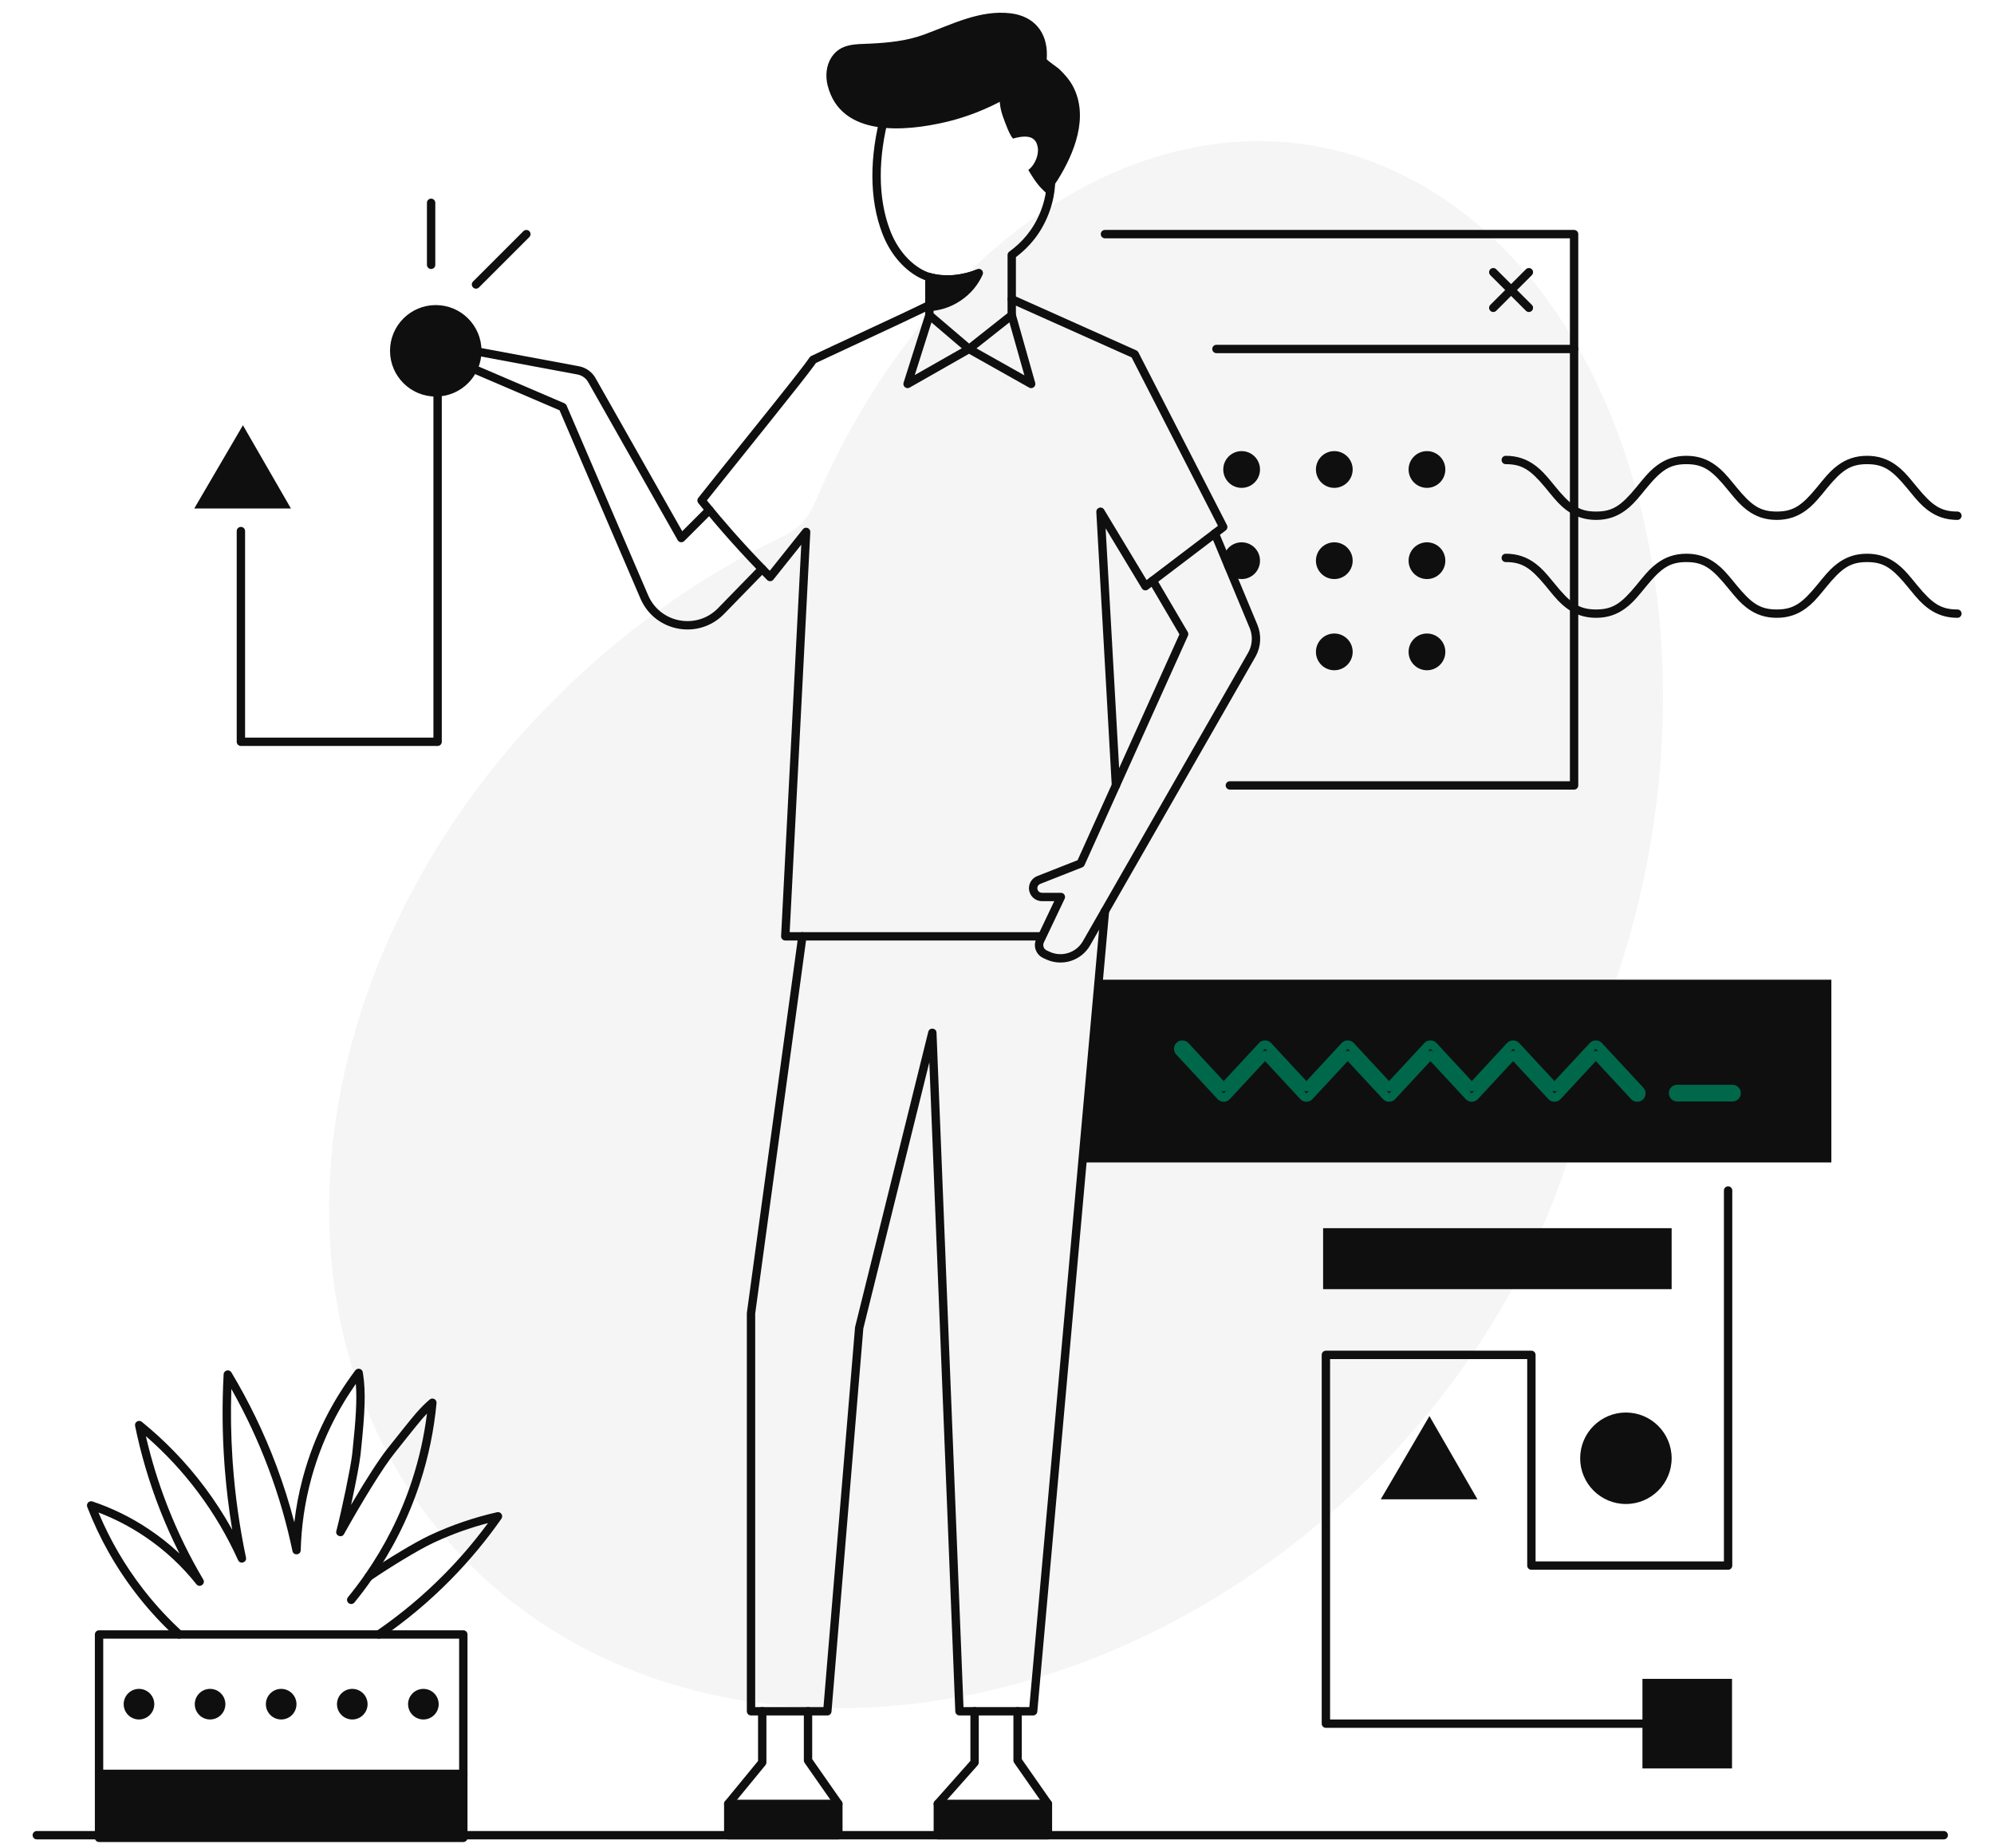 <svg viewBox="153.3 122.427 715.4 663.146" xmlns="http://www.w3.org/2000/svg" overflow="visible" xmlns:xlink="http://www.w3.org/1999/xlink" width="715.4px" height="663.146px"><g id="Master/Scenes/Life Management" stroke="none" stroke-width="1" fill="none" fill-rule="evenodd"><g id="Background" transform="translate(271, 173) scale(1 1)" fill="#0f0f0f"><g id="Background/1" stroke="none" stroke-width="1" fill="none" fill-rule="evenodd"><path d="M401.585,21.622 C324.481,-31.529 222.87,16.932 174.633,129.863 L174.597,129.947 C172.327,135.265 168.47,139.362 163.384,141.797 C138.795,153.569 115.027,169.313 93.18,188.984 C-8.188,280.257 -29.867,421.435 44.757,504.314 C119.382,587.193 262.052,580.389 363.421,489.117 C415.428,442.289 446.46,382.325 454.271,323.837 C454.585,321.484 455.157,319.254 455.993,317.194 C501.368,205.349 477.522,73.968 401.585,21.622" id="Fill-3" fill-opacity=".04" fill="#0f0f0f"/></g></g><g id="Group-80" transform="translate(166, 126)"><g id="Group-5" transform="translate(283, 0.365)" fill="#0f0f0f"><path d="M2.55,16.723 C2.59,16.661 2.63,16.598 2.671,16.536 C5.947,11.598 11.341,11.954 16.562,11.708 C23.075,11.401 29.578,10.745 35.743,8.496 C45.764,4.842 55.837,-0.463 66.846,0.834 C75.239,1.822 80.097,7.602 79.892,16.043 C79.882,16.452 79.862,16.859 79.834,17.266 C79.809,17.619 83.831,20.381 84.254,20.78 C86.159,22.582 88.022,24.698 89.254,27.029 C95.055,38.012 89.719,51.124 83.706,60.731 C83.409,61.204 80.195,65.842 80.254,65.901 C77.868,63.567 76.688,62.874 73.239,57.052 C75.942,54.93 76.984,51.269 76.65,49.113 C76.204,46.233 74.591,43.829 67.727,45.785 C66.546,44.472 65.121,40.72 64.028,37.594 C63.359,35.687 63.09,33.96 62.989,32.61 C55.112,36.718 48.202,38.777 43.468,39.878 C29.101,43.223 5.976,45.411 1.242,26.74 C0.393,23.384 0.702,19.643 2.55,16.723" id="Fill-3"/></g><path d="M364.435,59.756 C365.263,59.777 365.918,60.464 365.898,61.293 C365.799,65.297 365.026,69.4 363.401,73.47 C360.725,80.186 356.66,84.958 351.977,88.538 L351.787,88.68 L351.788,109.515 C351.788,109.922 351.622,110.31 351.333,110.591 L351.218,110.691 L335.888,122.812 C335.367,123.225 334.642,123.241 334.105,122.87 L333.985,122.777 L319.765,110.656 C319.468,110.403 319.283,110.045 319.245,109.66 L319.238,109.515 L319.238,95.868 C319.238,95.039 319.91,94.368 320.738,94.368 C321.518,94.368 322.158,94.962 322.231,95.723 L322.238,95.868 L322.237,108.821 L334.993,119.694 L348.787,108.788 L348.788,87.926 C348.788,87.498 348.97,87.094 349.283,86.812 L349.407,86.711 C354.008,83.373 358.026,78.857 360.615,72.359 C362.101,68.635 362.808,64.882 362.898,61.219 C362.919,60.39 363.607,59.736 364.435,59.756 Z" id="Stroke-6" fill="#0f0f0f" fill-rule="nonzero"/><path d="M349.876,108.073 C350.626,107.861 351.404,108.258 351.681,108.971 L351.727,109.108 L358.705,133.774 C359.058,135.019 357.783,136.073 356.644,135.549 L356.527,135.489 L334.962,123.357 L313.657,135.486 C312.509,136.139 311.163,135.101 311.451,133.854 L311.485,133.729 L319.305,109.063 C319.555,108.273 320.399,107.836 321.188,108.086 C321.932,108.322 322.363,109.083 322.202,109.83 L322.165,109.969 L315.502,130.982 L334.216,120.331 C334.628,120.096 335.123,120.071 335.553,120.257 L335.693,120.327 L354.828,131.091 L348.841,109.924 C348.628,109.174 349.026,108.396 349.739,108.119 L349.876,108.073 Z" id="Stroke-8" fill="#0f0f0f" fill-rule="nonzero"/><path d="M320.069,104.543 C320.811,104.173 321.711,104.475 322.081,105.216 C322.45,105.958 322.148,106.859 321.407,107.228 L319.136,108.342 C316.899,109.427 313.987,110.808 310.071,112.643 L281.282,126.077 L280.019,126.679 L279.395,127.555 C277.081,130.736 271.932,137.255 262.119,149.499 L243.662,172.519 L240.919,175.972 L241.542,176.738 C244.31,180.125 247.166,183.493 250.115,186.843 L251.598,188.517 C255.339,192.713 259.142,196.776 263.003,200.716 L263.479,201.199 L275.346,186.329 C276.255,185.19 278.091,185.887 278.016,187.343 L270.617,330.865 L360.118,330.865 C360.898,330.865 361.538,331.46 361.611,332.221 L361.618,332.365 C361.618,333.145 361.023,333.786 360.262,333.858 L360.118,333.865 L269.038,333.865 C268.179,333.865 267.496,333.146 267.54,332.288 L274.779,191.849 L264.768,204.391 C264.209,205.091 263.164,205.147 262.533,204.511 C258.063,200.01 253.671,195.35 249.358,190.513 C245.352,186.017 241.513,181.489 237.831,176.927 C237.391,176.382 237.387,175.605 237.821,175.055 L245.287,165.683 L264.786,141.363 C272.548,131.641 276.379,126.72 277.767,124.66 C277.917,124.438 278.123,124.26 278.364,124.145 L285.528,120.768 L308.78,109.935 C314.169,107.409 317.649,105.748 320.069,104.543 Z" id="Stroke-10" fill="#0f0f0f" fill-rule="nonzero"/><path d="M348.919,103.162 C349.237,102.45 350.042,102.109 350.766,102.353 L350.901,102.406 L395.003,122.143 C395.27,122.262 395.495,122.457 395.652,122.701 L395.725,122.828 L427.513,184.831 C427.822,185.435 427.686,186.165 427.195,186.617 L427.085,186.71 L424.174,188.919 L424.055,189.019 L399.156,207.939 C398.485,208.449 397.537,208.303 397.045,207.642 L396.963,207.52 L383.968,185.971 L389.168,278.225 C389.168,279.053 388.496,279.725 387.668,279.725 C386.888,279.725 386.247,279.13 386.175,278.369 L380.633,180.104 C380.548,178.59 382.484,177.945 383.338,179.129 L383.415,179.245 L398.669,204.539 L422.126,186.717 L422.241,186.62 L424.269,185.08 L393.296,124.666 L349.675,105.144 C348.963,104.826 348.622,104.021 348.866,103.297 L348.919,103.162 Z" id="Stroke-12" fill="#0f0f0f" fill-rule="nonzero"/><path d="M423.149,186.315 C423.782,186.315 424.324,186.707 424.544,187.263 L424.561,187.313 L438.416,220.578 C439.932,224.213 439.728,228.331 437.876,231.792 L437.691,232.125 L378.411,335.598 C375.294,341.04 368.588,343.239 362.871,340.744 L362.581,340.613 L361.549,340.131 C359.047,338.963 357.937,336.03 359.001,333.511 L359.095,333.302 L365.543,319.744 L361.121,319.745 C358.623,319.745 356.584,317.776 356.472,315.306 L356.468,315.093 C356.468,313.255 357.548,311.597 359.213,310.848 L359.416,310.762 L373.911,305.051 L386.27,277.664 L386.3,277.588 L410.452,224.015 L399.584,205.504 C399.189,204.832 399.378,203.978 399.997,203.53 L400.118,203.451 C400.791,203.056 401.644,203.245 402.092,203.864 L402.171,203.985 L413.431,223.166 C413.65,223.539 413.696,223.986 413.563,224.392 L413.505,224.542 L389.06,278.765 L389.035,278.833 L376.395,306.842 C376.254,307.153 376.012,307.406 375.71,307.56 L375.577,307.62 L360.517,313.553 C359.883,313.803 359.468,314.413 359.468,315.093 C359.468,315.957 360.132,316.666 360.978,316.739 L361.121,316.745 L367.918,316.745 C368.976,316.745 369.687,317.803 369.323,318.769 L369.272,318.889 L361.804,334.591 C361.324,335.602 361.716,336.802 362.678,337.34 L362.819,337.413 L363.851,337.896 C368.132,339.895 373.214,338.349 375.667,334.345 L375.808,334.107 L435.088,230.634 C436.591,228.011 436.836,224.859 435.771,222.043 L435.647,221.731 L421.764,188.401 C421.707,188.264 421.671,188.12 421.656,187.973 L421.649,187.815 C421.649,186.986 422.32,186.315 423.149,186.315 Z" id="Stroke-14" fill="#0f0f0f" fill-rule="nonzero"/><path d="M157.523,121.948 C157.801,121.392 158.389,121.069 158.999,121.124 L159.14,121.144 L194.917,127.817 C197.365,128.246 199.506,129.706 200.801,131.818 L200.952,132.074 L232.07,187.02 L240.737,178.354 C241.286,177.805 242.155,177.77 242.744,178.251 L242.858,178.354 C243.407,178.903 243.442,179.772 242.961,180.361 L242.858,180.475 L232.798,190.536 C232.132,191.202 231.037,191.091 230.511,190.339 L230.432,190.215 L198.342,133.553 C197.552,132.161 196.213,131.172 194.646,130.822 L194.383,130.769 L159.7,124.3 L158.088,127.525 L189.789,141.116 C190.098,141.248 190.352,141.481 190.513,141.773 L190.576,141.902 L219.836,209.993 C224.111,219.931 237.028,222.412 244.683,214.861 L244.913,214.629 L259.663,199.488 C260.241,198.894 261.191,198.882 261.784,199.46 C262.341,200.002 262.386,200.871 261.914,201.466 L261.812,201.581 L247.062,216.722 C238.039,225.992 222.556,223.237 217.237,211.535 L217.079,211.178 L188.056,143.637 L155.444,129.656 C154.694,129.335 154.347,128.481 154.635,127.737 L154.693,127.607 L157.523,121.948 Z" id="Stroke-16" fill="#0f0f0f" fill-rule="nonzero"/><path d="M383.718,321.805 L383.862,321.811 C384.639,321.88 385.224,322.53 385.228,323.294 L385.222,323.439 L359.461,610.539 C359.396,611.264 358.823,611.83 358.111,611.898 L357.967,611.905 L331.537,611.905 C330.78,611.905 330.149,611.342 330.051,610.605 L330.039,610.465 L320.719,377.566 L297.043,473.068 L285.622,610.529 C285.561,611.261 284.982,611.834 284.264,611.899 L284.127,611.905 L256.747,611.905 C255.968,611.905 255.327,611.31 255.254,610.549 L255.247,610.405 L255.247,467.636 L255.261,467.433 L273.691,332.162 C273.803,331.341 274.559,330.767 275.38,330.878 C276.152,330.984 276.707,331.66 276.676,332.423 L276.664,332.567 L258.247,467.735 L258.247,608.904 L282.746,608.904 L294.064,472.7 C294.067,472.661 294.072,472.621 294.078,472.581 L294.102,472.464 L320.341,366.624 C320.747,364.989 323.083,365.178 323.284,366.776 L323.296,366.925 L332.978,608.904 L356.596,608.904 L382.234,323.171 C382.3,322.443 382.875,321.883 383.576,321.812 L383.718,321.805 Z" id="Stroke-18" fill="#0f0f0f" fill-rule="nonzero"/><path d="M352.387,608.905 C353.167,608.905 353.808,609.5 353.881,610.26 L353.887,610.405 L353.887,627.573 L364.498,642.767 C364.645,642.977 364.735,643.22 364.761,643.473 L364.768,643.626 L364.768,654.865 C364.768,655.644 364.174,656.285 363.413,656.358 L363.268,656.365 L323.768,656.365 C322.989,656.365 322.348,655.77 322.275,655.009 L322.268,654.865 L322.268,643.626 C322.268,643.311 322.367,643.006 322.549,642.752 L322.647,642.63 L335.457,628.204 L335.457,610.405 C335.457,609.625 336.052,608.984 336.813,608.912 L336.957,608.905 C337.737,608.905 338.378,609.5 338.451,610.26 L338.457,610.405 L338.457,628.775 C338.457,629.089 338.358,629.395 338.177,629.648 L338.079,629.771 L325.268,644.194 L325.268,653.364 L361.768,653.364 L361.768,644.097 L351.158,628.905 C351.011,628.695 350.921,628.452 350.895,628.198 L350.887,628.046 L350.887,610.405 C350.887,609.576 351.559,608.905 352.387,608.905 Z" id="Stroke-20" fill="#0f0f0f" fill-rule="nonzero"/><path d="M363.266,642.129 C364.095,642.129 364.766,642.801 364.766,643.629 C364.766,644.409 364.171,645.05 363.411,645.123 L363.266,645.129 L323.765,645.129 C322.937,645.129 322.265,644.458 322.265,643.629 C322.265,642.85 322.86,642.209 323.621,642.136 L323.765,642.129 L363.266,642.129 Z" id="Stroke-22" fill="#0f0f0f" fill-rule="nonzero"/><path d="M277.2,608.905 C277.98,608.905 278.62,609.5 278.693,610.26 L278.7,610.405 L278.699,627.573 L289.31,642.767 C289.456,642.977 289.546,643.22 289.572,643.473 L289.58,643.626 L289.58,654.865 C289.58,655.644 288.985,656.285 288.224,656.358 L288.08,656.365 L248.58,656.365 C247.8,656.365 247.159,655.77 247.087,655.009 L247.08,654.865 L247.08,643.626 C247.08,643.328 247.168,643.039 247.332,642.793 L247.42,642.674 L259.269,628.238 L259.27,610.405 C259.27,609.625 259.865,608.984 260.625,608.912 L260.77,608.905 C261.55,608.905 262.19,609.5 262.263,610.26 L262.27,610.405 L262.27,628.775 C262.27,629.072 262.181,629.362 262.018,629.607 L261.929,629.726 L250.079,644.163 L250.079,653.364 L286.579,653.364 L286.579,644.096 L275.97,628.905 C275.824,628.695 275.734,628.451 275.708,628.198 L275.7,628.046 L275.7,610.405 C275.7,609.576 276.371,608.905 277.2,608.905 Z" id="Stroke-24" fill="#0f0f0f" fill-rule="nonzero"/><path d="M288.079,642.129 C288.907,642.129 289.579,642.801 289.579,643.629 C289.579,644.409 288.984,645.05 288.223,645.123 L288.079,645.129 L248.578,645.129 C247.749,645.129 247.078,644.458 247.078,643.629 C247.078,642.85 247.673,642.209 248.433,642.136 L248.578,642.129 L288.079,642.129 Z" id="Stroke-26" fill="#0f0f0f" fill-rule="nonzero"/><path d="M303.482,36.898 C303.699,36.099 304.523,35.627 305.323,35.844 C306.122,36.061 306.594,36.885 306.377,37.685 C302.298,52.701 302.119,67.46 306.73,79.291 C309.072,85.297 313.022,90.269 317.963,93.07 C323.157,96.014 330.235,95.852 337.575,93.248 C338.356,92.971 339.213,93.379 339.49,94.16 C339.767,94.941 339.359,95.798 338.578,96.075 C330.496,98.943 322.561,99.124 316.484,95.679 C310.9,92.515 306.513,86.994 303.935,80.38 C299.061,67.876 299.248,52.485 303.482,36.898 Z" id="Stroke-28" fill="#0f0f0f" fill-rule="nonzero"/><polygon id="Fill-40" fill="#0f0f0f" points="644.347 413.504 375.634 413.504 382.215 347.925 644.347 347.925"/><path d="M160.049,122.294 C160.049,131.357 152.702,138.703 143.641,138.703 C134.577,138.703 127.231,131.357 127.231,122.294 C127.231,113.231 134.577,105.885 143.641,105.885 C152.702,105.885 160.049,113.231 160.049,122.294" id="Fill-42" fill="#0f0f0f"/><path d="M144.303,126.5 C145.083,126.5 145.723,127.095 145.796,127.856 L145.803,128 L145.803,262.563 C145.803,263.342 145.208,263.983 144.447,264.056 L144.303,264.063 L73.729,264.063 C72.949,264.063 72.309,263.468 72.236,262.707 L72.229,262.563 L72.229,186.97 C72.229,186.141 72.901,185.47 73.729,185.47 C74.509,185.47 75.149,186.065 75.222,186.825 L75.229,186.97 L75.228,261.062 L142.802,261.062 L142.803,128 C142.803,127.22 143.398,126.58 144.159,126.507 L144.303,126.5 Z" id="Stroke-46" fill="#0f0f0f" fill-rule="nonzero"/><polygon id="Fill-45" fill="#0f0f0f" points="57 178.854 74.457 149 91.674 178.854"/><path d="M141.975,67.698 C142.755,67.698 143.396,68.293 143.468,69.053 L143.475,69.198 L143.475,91.445 C143.475,92.273 142.804,92.945 141.975,92.945 C141.196,92.945 140.555,92.35 140.482,91.589 L140.475,91.445 L140.475,69.198 C140.475,68.369 141.147,67.698 141.975,67.698 Z" id="Stroke-47" fill="#0f0f0f" fill-rule="nonzero"/><path d="M175.083,79.366 C175.669,78.78 176.619,78.78 177.204,79.366 C177.754,79.915 177.788,80.784 177.307,81.373 L177.204,81.487 L159.138,99.553 C158.553,100.139 157.603,100.139 157.017,99.553 C156.468,99.004 156.434,98.135 156.914,97.546 L157.017,97.432 L175.083,79.366 Z" id="Stroke-48" fill="#0f0f0f" fill-rule="nonzero"/><path d="M552.046,78.926 C552.826,78.926 553.467,79.521 553.539,80.282 L553.546,80.426 L553.546,121.635 C553.546,122.415 552.951,123.056 552.191,123.128 L552.046,123.135 L423.728,123.135 C422.9,123.135 422.228,122.464 422.228,121.635 C422.228,120.856 422.823,120.215 423.584,120.142 L423.728,120.135 L550.546,120.135 L550.546,81.926 L383.728,81.926 C382.949,81.926 382.308,81.331 382.235,80.571 L382.228,80.426 C382.228,79.647 382.823,79.006 383.584,78.933 L383.728,78.926 L552.046,78.926 Z" id="Stroke-49" fill="#0f0f0f" fill-rule="nonzero"/><path d="M552.047,120.135 C552.826,120.135 553.467,120.73 553.54,121.491 L553.547,121.635 L553.547,278.225 C553.547,279.005 552.952,279.646 552.191,279.718 L552.047,279.725 L428.546,279.725 C427.717,279.725 427.046,279.054 427.046,278.225 C427.046,277.445 427.64,276.805 428.401,276.732 L428.546,276.725 L550.546,276.725 L550.547,121.635 C550.547,120.855 551.141,120.215 551.902,120.142 L552.047,120.135 Z" id="Stroke-50" fill="#0f0f0f" fill-rule="nonzero"/><path d="M521.989,93.031 C522.538,92.481 523.407,92.447 523.996,92.928 L524.11,93.031 L536.888,105.809 C537.474,106.394 537.474,107.344 536.888,107.93 C536.339,108.479 535.47,108.513 534.881,108.033 L534.767,107.93 L521.989,95.152 C521.403,94.566 521.403,93.616 521.989,93.031 Z" id="Stroke-51" fill="#0f0f0f" fill-rule="nonzero"/><path d="M534.767,93.031 C535.353,92.445 536.303,92.445 536.888,93.031 C537.438,93.58 537.472,94.449 536.991,95.038 L536.888,95.152 L524.11,107.93 C523.525,108.516 522.575,108.516 521.989,107.93 C521.44,107.381 521.406,106.512 521.886,105.923 L521.989,105.809 L534.767,93.031 Z" id="Stroke-52" fill="#0f0f0f" fill-rule="nonzero"/><path d="M505.854,164.872 C505.854,168.512 502.903,171.463 499.263,171.463 C495.623,171.463 492.671,168.512 492.671,164.872 C492.671,161.231 495.623,158.28 499.263,158.28 C502.903,158.28 505.854,161.231 505.854,164.872" id="Fill-53" fill="#0f0f0f"/><path d="M472.607,164.872 C472.607,168.512 469.656,171.463 466.016,171.463 C462.376,171.463 459.424,168.512 459.424,164.872 C459.424,161.231 462.376,158.28 466.016,158.28 C469.656,158.28 472.607,161.231 472.607,164.872" id="Fill-54" fill="#0f0f0f"/><path d="M439.36,164.872 C439.36,168.512 436.409,171.463 432.769,171.463 C429.129,171.463 426.177,168.512 426.177,164.872 C426.177,161.231 429.129,158.28 432.769,158.28 C436.409,158.28 439.36,161.231 439.36,164.872" id="Fill-55" fill="#0f0f0f"/><path d="M505.854,197.591 C505.854,201.232 502.903,204.182 499.263,204.182 C495.623,204.182 492.671,201.232 492.671,197.591 C492.671,193.95 495.623,191 499.263,191 C502.903,191 505.854,193.95 505.854,197.591" id="Fill-56" fill="#0f0f0f"/><path d="M472.607,197.591 C472.607,201.232 469.656,204.182 466.016,204.182 C462.376,204.182 459.424,201.232 459.424,197.591 C459.424,193.95 462.376,191 466.016,191 C469.656,191 472.607,193.95 472.607,197.591" id="Fill-57" fill="#0f0f0f"/><path d="M439.36,197.591 C439.36,201.232 436.409,204.182 432.769,204.182 C429.129,204.182 426.177,201.232 426.177,197.591 C426.177,193.95 429.129,191 432.769,191 C436.409,191 439.36,193.95 439.36,197.591" id="Fill-58" fill="#0f0f0f"/><path d="M505.854,230.311 C505.854,233.952 502.903,236.903 499.263,236.903 C495.623,236.903 492.671,233.952 492.671,230.311 C492.671,226.671 495.623,223.72 499.263,223.72 C502.903,223.72 505.854,226.671 505.854,230.311" id="Fill-59" fill="#0f0f0f"/><path d="M472.607,230.311 C472.607,233.952 469.656,236.903 466.016,236.903 C462.376,236.903 459.424,233.952 459.424,230.311 C459.424,226.671 462.376,223.72 466.016,223.72 C469.656,223.72 472.607,226.671 472.607,230.311" id="Fill-60" fill="#0f0f0f"/><path d="M657.16,159.962 C661.251,159.962 664.636,161.132 667.674,163.382 C669.848,164.992 671.315,166.564 674.234,170.152 L675.143,171.268 C680.567,177.852 683.629,179.962 689.57,179.962 C690.398,179.962 691.07,180.634 691.07,181.462 C691.07,182.291 690.398,182.962 689.57,182.962 C685.479,182.962 682.093,181.792 679.056,179.543 L678.63,179.221 C676.68,177.714 675.22,176.121 672.496,172.772 L671.587,171.657 C666.163,165.073 663.101,162.962 657.16,162.962 C651.219,162.962 648.157,165.073 642.733,171.657 L641.259,173.464 C638.706,176.57 637.293,178.04 635.264,179.543 C632.226,181.792 628.841,182.962 624.75,182.962 C620.659,182.962 617.274,181.792 614.237,179.543 L613.811,179.221 C611.861,177.714 610.402,176.121 607.678,172.772 L607.381,172.407 C601.569,165.232 598.504,162.962 592.344,162.962 C586.293,162.962 583.229,165.152 577.614,172.027 L576.444,173.464 C573.891,176.57 572.479,178.041 570.45,179.543 C567.412,181.793 564.027,182.962 559.937,182.962 C555.846,182.962 552.461,181.792 549.424,179.543 L548.998,179.221 C547.048,177.714 545.589,176.121 542.865,172.772 L542.259,172.026 L541.657,171.295 C536.419,164.995 533.362,162.962 527.532,162.962 C526.703,162.962 526.032,162.291 526.032,161.462 C526.032,160.634 526.703,159.962 527.532,159.962 C531.622,159.962 535.007,161.132 538.044,163.382 L538.47,163.704 C540.35,165.156 541.774,166.69 544.315,169.8 L544.899,170.518 C550.712,177.693 553.776,179.962 559.937,179.962 C565.877,179.962 568.939,177.852 574.362,171.269 L576.133,169.101 C578.501,166.239 579.881,164.825 581.83,163.382 C584.868,161.132 588.253,159.962 592.344,159.962 C596.434,159.962 599.82,161.132 602.857,163.382 C605.031,164.992 606.497,166.564 609.416,170.153 L610.325,171.268 C615.748,177.852 618.809,179.962 624.75,179.962 C630.691,179.962 633.753,177.852 639.177,171.268 L640.92,169.134 C643.305,166.249 644.689,164.831 646.646,163.382 C649.683,161.132 653.069,159.962 657.16,159.962 Z" id="Stroke-61" fill="#0f0f0f" fill-rule="nonzero"/><path d="M657.16,195.091 C661.251,195.091 664.636,196.261 667.674,198.511 L668.1,198.833 C669.841,200.178 671.191,201.592 673.399,204.263 L675.143,206.397 C680.567,212.981 683.629,215.091 689.57,215.091 C690.398,215.091 691.07,215.763 691.07,216.591 C691.07,217.42 690.398,218.091 689.57,218.091 C685.479,218.091 682.093,216.921 679.056,214.672 L678.63,214.35 C676.68,212.843 675.22,211.25 672.496,207.901 L672.199,207.536 C666.386,200.361 663.321,198.091 657.16,198.091 C651.109,198.091 648.044,200.281 642.429,207.156 L641.259,208.593 C638.706,211.699 637.293,213.169 635.264,214.672 C632.226,216.921 628.841,218.091 624.75,218.091 C620.659,218.091 617.274,216.921 614.237,214.672 L613.811,214.35 C611.861,212.843 610.402,211.25 607.678,207.901 L607.381,207.536 C601.569,200.361 598.504,198.091 592.344,198.091 C586.293,198.091 583.229,200.281 577.614,207.156 L576.444,208.593 C573.891,211.699 572.479,213.169 570.45,214.672 C567.412,216.921 564.027,218.091 559.937,218.091 C555.846,218.091 552.461,216.921 549.424,214.672 L548.998,214.35 C547.048,212.843 545.589,211.25 542.865,207.901 L542.259,207.155 L541.657,206.424 C536.419,200.124 533.362,198.091 527.532,198.091 C526.703,198.091 526.032,197.42 526.032,196.591 C526.032,195.763 526.703,195.091 527.532,195.091 C531.622,195.091 535.007,196.261 538.044,198.511 L538.47,198.833 C540.35,200.285 541.774,201.819 544.315,204.929 L544.899,205.647 C550.712,212.822 553.776,215.091 559.937,215.091 C565.877,215.091 568.939,212.981 574.362,206.398 L576.133,204.23 C578.501,201.368 579.881,199.954 581.83,198.511 C584.868,196.261 588.253,195.091 592.344,195.091 C596.434,195.091 599.82,196.261 602.857,198.511 L603.283,198.833 C605.233,200.339 606.692,201.933 609.416,205.281 L610.325,206.397 C615.748,212.981 618.809,215.091 624.75,215.091 C630.691,215.091 633.753,212.981 639.177,206.397 L640.92,204.263 C643.305,201.378 644.689,199.96 646.646,198.511 C649.683,196.261 653.069,195.091 657.16,195.091 Z" id="Stroke-62" fill="#0f0f0f" fill-rule="nonzero"/><path d="M684.67,653.365 C685.498,653.365 686.17,654.036 686.17,654.865 C686.17,655.644 685.575,656.285 684.814,656.358 L684.67,656.365 L0.5,656.365 C-0.329,656.365 -1,655.693 -1,654.865 C-1,654.085 -0.405,653.444 0.355,653.372 L0.5,653.365 L684.67,653.365 Z" id="Stroke-63" fill="#0f0f0f" fill-rule="nonzero"/><polygon id="Fill-74" fill="#0f0f0f" points="248.578 654.865 288.079 654.865 288.079 643.63 248.578 643.63"/><polygon id="Fill-75" fill="#0f0f0f" points="323.767 654.865 363.268 654.865 363.268 643.63 323.767 643.63"/><path d="M440.07,371.695 C440.628,371.093 441.558,371.057 442.161,371.589 L442.27,371.696 L456.002,386.509 L469.736,371.695 C470.294,371.093 471.224,371.057 471.827,371.589 L471.936,371.695 L485.67,386.509 L499.407,371.695 C499.965,371.093 500.895,371.057 501.498,371.589 L501.607,371.696 L515.339,386.509 L529.076,371.695 C529.634,371.093 530.564,371.057 531.167,371.589 L531.276,371.696 L545.008,386.508 L558.751,371.695 C559.31,371.093 560.239,371.058 560.841,371.589 L560.95,371.695 L575.792,387.695 C576.356,388.303 576.32,389.252 575.713,389.815 C575.143,390.343 574.274,390.345 573.703,389.843 L573.593,389.735 L559.85,374.92 L546.107,389.735 C545.549,390.338 544.619,390.373 544.016,389.841 L543.908,389.735 L530.175,374.92 L516.438,389.735 C515.88,390.338 514.95,390.373 514.347,389.841 L514.239,389.735 L500.506,374.92 L486.769,389.735 C486.211,390.338 485.281,390.373 484.679,389.841 L484.57,389.735 L470.836,374.92 L457.102,389.735 C456.543,390.338 455.613,390.373 455.01,389.841 L454.902,389.735 L441.169,374.921 L427.435,389.735 C426.876,390.338 425.946,390.373 425.344,389.841 L425.235,389.735 L410.402,373.735 C409.838,373.128 409.874,372.178 410.482,371.615 C411.051,371.087 411.921,371.086 412.492,371.588 L412.602,371.696 L426.335,386.509 L440.07,371.695 Z M608.863,387.121 C609.691,387.121 610.363,387.792 610.363,388.621 C610.363,389.4 609.768,390.041 609.007,390.114 L608.863,390.121 L589.035,390.121 C588.206,390.121 587.535,389.449 587.535,388.621 C587.535,387.841 588.13,387.2 588.89,387.127 L589.035,387.121 L608.863,387.121 Z" id="Combined-Shape" stroke="#00684a" stroke-width="3" stroke-linecap="round" stroke-linejoin="round"/><path d="M321.024,95.951 C323.16,96.447 326.398,96.936 330.299,96.526 C333.782,96.16 336.57,95.206 338.472,94.385 C337.686,96.102 335.581,100.088 331.018,103.113 C326.775,105.927 322.628,106.437 320.738,106.554 C320.834,103.019 320.928,99.485 321.024,95.951" id="Fill-78" fill="#0f0f0f"/><path d="M337.878,93.007 C335.549,94.013 332.993,94.734 330.142,95.034 C326.982,95.366 324.072,95.119 321.363,94.489 C320.439,94.275 319.55,94.961 319.525,95.91 L319.239,106.513 C319.215,107.394 319.951,108.105 320.831,108.051 C324.438,107.827 328.16,106.808 331.847,104.363 C335.786,101.751 338.249,98.476 339.836,95.009 C340.408,93.76 339.139,92.463 337.878,93.007 Z M335.147,97.137 L335.061,97.258 C333.822,98.941 332.234,100.507 330.189,101.862 L329.773,102.132 C327.273,103.705 324.754,104.538 322.283,104.89 L322.475,97.77 L322.851,97.832 C325.239,98.206 327.766,98.3 330.456,98.017 C331.937,97.862 333.347,97.604 334.692,97.259 L335.147,97.137 Z" id="Stroke-79" fill="#0f0f0f" fill-rule="nonzero"/><g id="Group" transform="translate(462, 423)" fill="#0f0f0f"><path d="M125.043,96.627 C125.043,105.69 117.695,113.037 108.633,113.037 C99.57,113.037 92.225,105.69 92.225,96.627 C92.225,87.564 99.57,80.218 108.633,80.218 C117.695,80.218 125.043,87.564 125.043,96.627" id="Fill-41"/><polygon id="Fill-43" points="114.569 207.914 146.707 207.914 146.707 175.776 114.569 175.776"/><polygon id="Fill-44" points="0 35.958 125.043 35.958 125.043 14.076 0 14.076"/><polygon id="Fill-45" points="20.689 111.343 38.146 81.489 55.363 111.343"/><path d="M145.302,-0.934 C146.082,-0.934 146.723,-0.339 146.795,0.422 L146.802,0.566 L146.802,135.129 C146.802,135.909 146.207,136.549 145.447,136.622 L145.302,136.629 L74.728,136.629 C73.949,136.629 73.308,136.034 73.235,135.273 L73.228,135.129 L73.228,61.036 L2.499,61.036 L2.499,190.346 L130.637,190.346 C131.417,190.346 132.058,190.941 132.13,191.702 L132.137,191.846 C132.137,192.626 131.542,193.266 130.782,193.339 L130.637,193.346 L0.999,193.346 C0.22,193.346 -0.421,192.751 -0.494,191.99 L-0.501,191.846 L-0.501,59.536 C-0.501,58.756 0.094,58.116 0.855,58.043 L0.999,58.036 L74.728,58.036 C75.508,58.036 76.149,58.631 76.221,59.392 L76.228,59.536 L76.228,133.629 L143.802,133.629 L143.802,0.566 C143.802,-0.213 144.397,-0.854 145.158,-0.927 L145.302,-0.934 Z" id="Stroke-46" fill-rule="nonzero"/></g></g><g id="Element" transform="translate(132, 379) scale(1 1)" fill="#0f0f0f"><g id="Element/Succulent" stroke="none" stroke-width="1" fill="none" fill-rule="evenodd"><g id="Group" transform="translate(54, 236)" fill="#0f0f0f"><path d="M133.528,92.348 L2.836,92.348 C2.007,92.348 1.336,93.019 1.336,93.848 L1.336,166.814 C1.336,167.642 2.007,168.314 2.836,168.314 L133.528,168.314 C134.356,168.314 135.028,167.642 135.028,166.814 L135.028,93.848 C135.028,93.019 134.356,92.348 133.528,92.348 Z M132.027,95.347 L132.027,165.313 L4.335,165.313 L4.335,95.347 L132.027,95.347 Z" id="Stroke-64" fill-rule="nonzero"/><path d="M120.487,14.607 L120.384,14.715 C119.996,15.123 119.602,15.551 119.2,16.002 L118.794,16.46 C116.82,18.709 109.472,28.032 108.937,28.687 C104.699,33.885 96.651,47.153 90.731,57.826 C89.873,59.371 87.516,58.421 87.969,56.713 L88.151,56.017 C89.872,49.33 93.027,34.427 93.631,29.333 L93.801,27.749 C94.984,16.518 95.397,9.756 94.985,4.288 L94.959,3.958 L94.608,4.46 C88.079,13.873 82.765,24.552 79.27,36.887 L79.005,37.839 C76.596,46.63 75.422,55.219 75.19,63.638 C75.142,65.417 72.586,65.645 72.223,63.903 C70.198,54.189 67.392,44.337 63.672,34.401 C59.889,24.309 55.456,14.904 50.499,6.105 L50.306,5.767 L50.302,5.882 C50.033,14.016 50.148,22.306 50.7,30.766 L50.825,32.581 C51.666,44.232 53.283,55.44 55.551,66.256 C55.919,68.012 53.454,68.816 52.716,67.181 C48.974,58.896 44.272,50.746 38.322,42.802 C32.756,35.372 26.717,28.939 20.327,23.305 L19.638,22.702 L19.836,23.555 C21.655,31.271 24.022,39.047 27.037,46.881 L27.545,48.187 C31.203,57.491 35.474,66.114 40.219,74.119 C41.171,75.725 38.919,77.279 37.756,75.819 C32.715,69.489 26.636,63.663 19.073,58.603 C13.732,55.02 8.307,52.27 2.82,50.161 L2.643,50.093 L2.935,50.789 C6.815,59.906 11.912,68.861 18.607,77.52 L19.306,78.415 C23.462,83.687 27.913,88.443 32.599,92.743 C33.21,93.303 33.25,94.252 32.69,94.862 C32.13,95.473 31.181,95.513 30.571,94.953 C25.77,90.548 21.209,85.674 16.95,80.272 C8.772,69.893 2.866,59.094 -1.399,48.091 C-1.858,46.905 -0.725,45.721 0.48,46.128 C7.333,48.442 14.1,51.655 20.743,56.11 C24.527,58.642 27.952,61.359 31.07,64.229 L31.706,64.821 L31.09,63.588 C29.026,59.421 27.088,55.104 25.289,50.632 L24.753,49.285 C20.744,39.1 17.817,29.012 15.766,19.024 C15.482,17.643 17.087,16.669 18.181,17.558 C26.254,24.122 33.842,31.818 40.724,41.004 C44.376,45.881 47.569,50.833 50.366,55.846 L50.633,56.329 L50.453,55.232 C49.362,48.495 48.524,41.609 47.966,34.562 L47.833,32.797 C47.034,21.76 46.97,11.009 47.532,0.514 C47.611,-0.964 49.556,-1.446 50.317,-0.177 C56.486,10.115 61.944,21.245 66.482,33.349 C68.998,40.072 71.103,46.756 72.835,53.387 L72.898,53.635 L72.961,53.09 C73.555,48.165 74.491,43.18 75.82,38.13 L76.111,37.047 C80.144,22.32 86.685,9.877 94.78,-0.901 C95.571,-1.955 97.24,-1.548 97.458,-0.248 L97.561,0.388 C98.558,6.874 98.256,14.079 96.792,27.995 L96.644,29.386 C96.324,32.356 95.04,39.025 93.675,45.402 L93.25,47.364 L94.216,45.728 C98.627,38.292 103.148,31.193 106.172,27.342 L111.9,20.151 C113.788,17.794 115.662,15.481 116.539,14.481 C118.264,12.516 119.852,10.914 121.458,9.556 C122.485,8.688 124.046,9.504 123.92,10.842 C123.029,20.299 121.115,29.927 117.912,39.698 C113.721,52.437 107.857,63.806 100.765,74.017 C98.721,76.957 96.619,79.734 94.467,82.372 C93.944,83.014 92.999,83.11 92.357,82.586 C91.715,82.063 91.619,81.118 92.143,80.476 C94.247,77.895 96.303,75.18 98.301,72.305 C105.235,62.323 110.967,51.21 115.062,38.762 C117.691,30.742 119.432,22.819 120.438,15.01 L120.487,14.607 Z" id="Stroke-65" fill-rule="nonzero"/><path d="M145.639,49.991 C146.976,49.689 147.985,51.19 147.2,52.314 C141.943,59.83 135.951,67.114 129.105,74.079 C121.199,82.122 112.8,89.079 104.05,95.085 C103.367,95.554 102.434,95.38 101.965,94.697 C101.496,94.014 101.67,93.08 102.353,92.612 C110.948,86.711 119.199,79.877 126.966,71.976 C132.325,66.523 137.152,60.872 141.504,55.065 L142.388,53.874 L142.195,53.925 C136.03,55.555 129.846,57.731 123.651,60.57 L122.618,61.049 C117.287,63.556 106.889,69.933 100.381,74.398 C99.698,74.867 98.764,74.693 98.296,74.01 C97.827,73.327 98.001,72.393 98.684,71.924 L99.611,71.293 C106.26,66.796 116.08,60.808 121.342,58.334 C129.466,54.516 137.571,51.818 145.639,49.991 Z" id="Stroke-66" fill-rule="nonzero"/><path d="M22.653,118.858 C22.653,121.89 20.195,124.347 17.164,124.347 C14.132,124.347 11.674,121.89 11.674,118.858 C11.674,115.827 14.132,113.369 17.164,113.369 C20.195,113.369 22.653,115.827 22.653,118.858" id="Fill-67"/><path d="M48.161,118.858 C48.161,121.89 45.703,124.347 42.672,124.347 C39.64,124.347 37.182,121.89 37.182,118.858 C37.182,115.827 39.64,113.369 42.672,113.369 C45.703,113.369 48.161,115.827 48.161,118.858" id="Fill-68"/><path d="M73.67,118.858 C73.67,121.89 71.213,124.347 68.181,124.347 C65.149,124.347 62.691,121.89 62.691,118.858 C62.691,115.827 65.149,113.369 68.181,113.369 C71.213,113.369 73.67,115.827 73.67,118.858" id="Fill-69"/><path d="M99.18,118.858 C99.18,121.89 96.722,124.347 93.691,124.347 C90.659,124.347 88.201,121.89 88.201,118.858 C88.201,115.827 90.659,113.369 93.691,113.369 C96.722,113.369 99.18,115.827 99.18,118.858" id="Fill-70"/><path d="M124.689,118.858 C124.689,121.89 122.231,124.347 119.2,124.347 C116.168,124.347 113.71,121.89 113.71,118.858 C113.71,115.827 116.168,113.369 119.2,113.369 C122.231,113.369 124.689,115.827 124.689,118.858" id="Fill-71"/><path d="M133.527,142.368 C134.356,142.368 135.027,143.04 135.027,143.868 C135.027,144.648 134.432,145.289 133.672,145.361 L133.527,145.368 L2.835,145.368 C2.007,145.368 1.335,144.697 1.335,143.868 C1.335,143.089 1.93,142.448 2.691,142.375 L2.835,142.368 L133.527,142.368 Z" id="Stroke-72" fill-rule="nonzero"/><polygon id="Fill-73" points="2.836 166.814 133.528 166.814 133.528 143.869 2.836 143.869"/></g></g></g></g></svg>
